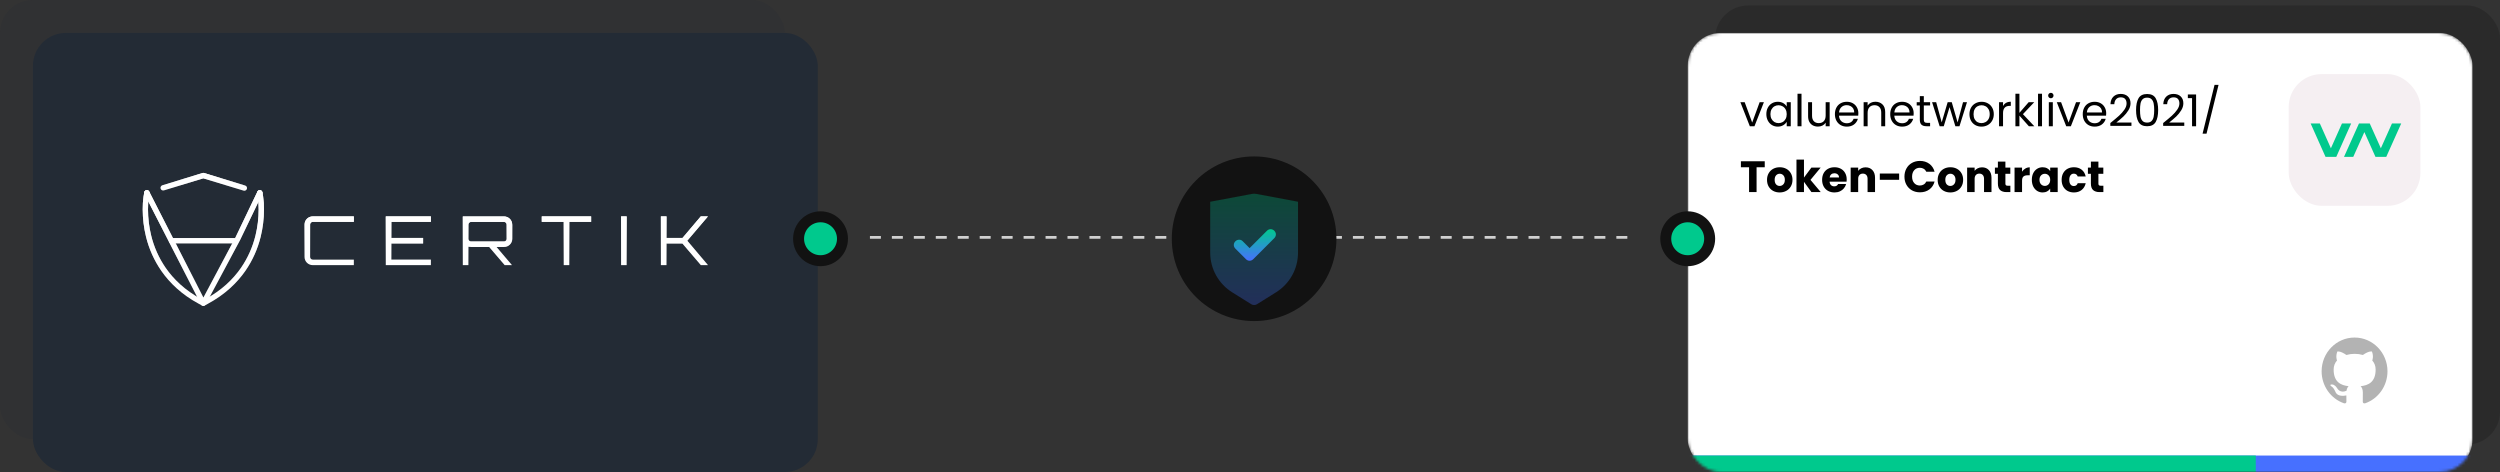 <svg width="911" height="172" viewBox="0 0 911 172" fill="none" xmlns="http://www.w3.org/2000/svg">
<rect x="0" y="0" width="911" height="172" fill="#333333" stroke="none"/>
<rect opacity="0.2" width="286" height="160" rx="12" fill="#232B35"/>
<rect x="12" y="12" width="286" height="160" rx="12" fill="#232B35"/>
<path fill-rule="evenodd" clip-rule="evenodd" d="M93.718 70.429L93.973 71.972C94.174 73.406 94.267 74.854 94.251 76.303C94.25 79.504 93.864 82.694 93.103 85.803C92.073 90.027 90.281 94.027 87.813 97.604C84.961 101.712 80.838 105.753 74.828 109L74.093 109.397L73.357 109C67.347 105.753 63.226 101.712 60.373 97.604C57.905 94.027 56.112 90.027 55.083 85.803C54.322 82.694 53.936 79.505 53.934 76.305C53.919 74.856 54.012 73.408 54.212 71.973L54.467 70.431C54.489 70.305 54.485 70.176 54.457 70.052C54.429 69.927 54.377 69.81 54.303 69.706C54.229 69.602 54.135 69.513 54.027 69.446C53.919 69.378 53.799 69.332 53.673 69.312C53.547 69.291 53.419 69.295 53.295 69.324C53.171 69.353 53.054 69.407 52.95 69.481C52.847 69.556 52.759 69.651 52.693 69.759C52.626 69.868 52.581 69.989 52.562 70.115L52.307 71.657C52.088 73.197 51.986 74.75 52.002 76.305C52.003 79.663 52.407 83.009 53.206 86.271C54.293 90.725 56.185 94.943 58.789 98.714C61.799 103.054 66.165 107.321 72.448 110.708L73.642 111.351C73.783 111.427 73.94 111.467 74.1 111.467C74.26 111.467 74.418 111.427 74.558 111.351L75.75 110.708C82.027 107.319 86.395 103.054 89.41 98.714C92.012 94.943 93.904 90.726 94.99 86.273C95.788 83.011 96.193 79.665 96.194 76.306C96.21 74.752 96.108 73.198 95.889 71.659L95.634 70.117C95.614 69.991 95.57 69.87 95.503 69.761C95.436 69.652 95.349 69.558 95.245 69.483C95.142 69.409 95.025 69.355 94.901 69.326C94.777 69.297 94.648 69.292 94.522 69.313C94.397 69.334 94.276 69.38 94.168 69.447C94.06 69.515 93.967 69.603 93.893 69.707C93.819 69.811 93.766 69.929 93.738 70.054C93.71 70.178 93.707 70.307 93.728 70.433L93.718 70.429Z" fill="white"/>
<path fill-rule="evenodd" clip-rule="evenodd" d="M93.718 70.429L93.973 71.972C94.174 73.406 94.267 74.854 94.251 76.303C94.25 79.504 93.864 82.694 93.103 85.803C92.073 90.027 90.281 94.027 87.813 97.604C84.961 101.712 80.838 105.753 74.828 109L74.093 109.397L73.357 109C67.347 105.753 63.226 101.712 60.373 97.604C57.905 94.027 56.112 90.027 55.083 85.803C54.322 82.694 53.936 79.505 53.934 76.305C53.919 74.856 54.012 73.408 54.212 71.973L54.467 70.431C54.489 70.305 54.485 70.176 54.457 70.052C54.429 69.927 54.377 69.81 54.303 69.706C54.229 69.602 54.135 69.513 54.027 69.446C53.919 69.378 53.799 69.332 53.673 69.312C53.547 69.291 53.419 69.295 53.295 69.324C53.171 69.353 53.054 69.407 52.95 69.481C52.847 69.556 52.759 69.651 52.693 69.759C52.626 69.868 52.581 69.989 52.562 70.115L52.307 71.657C52.088 73.197 51.986 74.75 52.002 76.305C52.003 79.663 52.407 83.009 53.206 86.271C54.293 90.725 56.185 94.943 58.789 98.714C61.799 103.054 66.165 107.321 72.448 110.708L73.642 111.351C73.783 111.427 73.94 111.467 74.1 111.467C74.26 111.467 74.418 111.427 74.558 111.351L75.75 110.708C82.027 107.319 86.395 103.054 89.41 98.714C92.012 94.943 93.904 90.726 94.99 86.273C95.788 83.011 96.193 79.665 96.194 76.306C96.21 74.752 96.108 73.198 95.889 71.659L95.634 70.117C95.614 69.991 95.57 69.87 95.503 69.761C95.436 69.652 95.349 69.558 95.245 69.483C95.142 69.409 95.025 69.355 94.901 69.326C94.777 69.297 94.648 69.292 94.522 69.313C94.397 69.334 94.276 69.38 94.168 69.447C94.06 69.515 93.967 69.603 93.893 69.707C93.819 69.811 93.766 69.929 93.738 70.054C93.71 70.178 93.707 70.307 93.728 70.433L93.718 70.429Z" fill="url(#paint0_linear)"/>
<path fill-rule="evenodd" clip-rule="evenodd" d="M59.745 69.379L74.096 64.987L88.767 69.473C89.012 69.547 89.277 69.52 89.503 69.398C89.729 69.277 89.897 69.071 89.972 68.825C90.046 68.579 90.021 68.314 89.9 68.087C89.78 67.861 89.575 67.691 89.33 67.615L74.377 63.042C74.194 62.986 73.998 62.986 73.814 63.042L59.18 67.517C59.058 67.554 58.944 67.614 58.845 67.695C58.746 67.776 58.664 67.875 58.604 67.988C58.543 68.101 58.506 68.224 58.493 68.351C58.48 68.479 58.493 68.607 58.53 68.73C58.567 68.852 58.628 68.966 58.709 69.064C58.79 69.163 58.89 69.245 59.003 69.305C59.115 69.365 59.239 69.402 59.366 69.414C59.493 69.426 59.621 69.413 59.743 69.375L59.745 69.379Z" fill="white"/>
<path fill-rule="evenodd" clip-rule="evenodd" d="M59.745 69.379L74.096 64.987L88.767 69.473C89.012 69.547 89.277 69.52 89.503 69.398C89.729 69.277 89.897 69.071 89.972 68.825C90.046 68.579 90.021 68.314 89.9 68.087C89.78 67.861 89.575 67.691 89.33 67.615L74.377 63.042C74.194 62.986 73.998 62.986 73.814 63.042L59.18 67.517C59.058 67.554 58.944 67.614 58.845 67.695C58.746 67.776 58.664 67.875 58.604 67.988C58.543 68.101 58.506 68.224 58.493 68.351C58.48 68.479 58.493 68.607 58.53 68.73C58.567 68.852 58.628 68.966 58.709 69.064C58.79 69.163 58.89 69.245 59.003 69.305C59.115 69.365 59.239 69.402 59.366 69.414C59.493 69.426 59.621 69.413 59.743 69.375L59.745 69.379Z" fill="url(#paint1_linear)"/>
<path fill-rule="evenodd" clip-rule="evenodd" d="M52.658 70.713L73.232 110.937C73.312 111.094 73.433 111.226 73.583 111.319C73.733 111.412 73.906 111.462 74.082 111.463C74.258 111.465 74.432 111.418 74.583 111.328C74.735 111.238 74.859 111.108 74.942 110.952L87.488 87.446L87.507 87.409L95.537 70.686C95.646 70.455 95.659 70.19 95.575 69.95C95.49 69.709 95.314 69.511 95.084 69.4C94.855 69.289 94.591 69.273 94.35 69.355C94.109 69.438 93.91 69.612 93.797 69.841L85.78 86.551L74.12 108.41L54.377 69.828C54.32 69.713 54.241 69.611 54.144 69.527C54.048 69.443 53.935 69.38 53.814 69.34C53.693 69.3 53.565 69.284 53.437 69.294C53.31 69.304 53.186 69.339 53.072 69.398C52.959 69.456 52.858 69.536 52.775 69.634C52.693 69.732 52.63 69.845 52.592 69.967C52.553 70.089 52.539 70.217 52.551 70.345C52.562 70.472 52.599 70.596 52.658 70.709V70.713Z" fill="white"/>
<path fill-rule="evenodd" clip-rule="evenodd" d="M52.658 70.713L73.232 110.937C73.312 111.094 73.433 111.226 73.583 111.319C73.733 111.412 73.906 111.462 74.082 111.463C74.258 111.465 74.432 111.418 74.583 111.328C74.735 111.238 74.859 111.108 74.942 110.952L87.488 87.446L87.507 87.409L95.537 70.686C95.646 70.455 95.659 70.19 95.575 69.95C95.49 69.709 95.314 69.511 95.084 69.4C94.855 69.289 94.591 69.273 94.35 69.355C94.109 69.438 93.91 69.612 93.797 69.841L85.78 86.551L74.12 108.41L54.377 69.828C54.32 69.713 54.241 69.611 54.144 69.527C54.048 69.443 53.935 69.38 53.814 69.34C53.693 69.3 53.565 69.284 53.437 69.294C53.31 69.304 53.186 69.339 53.072 69.398C52.959 69.456 52.858 69.536 52.775 69.634C52.693 69.732 52.63 69.845 52.592 69.967C52.553 70.089 52.539 70.217 52.551 70.345C52.562 70.472 52.599 70.596 52.658 70.709V70.713Z" fill="url(#paint2_linear)"/>
<path fill-rule="evenodd" clip-rule="evenodd" d="M62.506 88.713H85.385C85.641 88.713 85.887 88.611 86.068 88.43C86.249 88.249 86.35 88.003 86.35 87.746C86.35 87.49 86.249 87.244 86.068 87.062C85.887 86.881 85.641 86.779 85.385 86.779H62.506C62.25 86.779 62.005 86.881 61.824 87.062C61.643 87.244 61.541 87.49 61.541 87.746C61.541 88.003 61.643 88.249 61.824 88.43C62.005 88.611 62.25 88.713 62.506 88.713Z" fill="white"/>
<path fill-rule="evenodd" clip-rule="evenodd" d="M62.506 88.713H85.385C85.641 88.713 85.887 88.611 86.068 88.43C86.249 88.249 86.35 88.003 86.35 87.746C86.35 87.49 86.249 87.244 86.068 87.062C85.887 86.881 85.641 86.779 85.385 86.779H62.506C62.25 86.779 62.005 86.881 61.824 87.062C61.643 87.244 61.541 87.49 61.541 87.746C61.541 88.003 61.643 88.249 61.824 88.43C62.005 88.611 62.25 88.713 62.506 88.713Z" fill="url(#paint3_linear)"/>
<path fill-rule="evenodd" clip-rule="evenodd" d="M128.936 80.846H113.983C113.724 80.847 113.477 80.949 113.294 81.129C113.112 81.309 113.008 81.553 113.007 81.808V93.649C113.009 93.904 113.112 94.148 113.295 94.328C113.477 94.508 113.725 94.61 113.983 94.612H128.936V96.618H113.983C113.588 96.62 113.197 96.544 112.833 96.396C112.468 96.248 112.136 96.03 111.857 95.755C111.578 95.479 111.357 95.152 111.207 94.792C111.057 94.433 110.981 94.047 110.982 93.657V81.817C110.981 81.427 111.057 81.042 111.207 80.682C111.357 80.322 111.578 79.995 111.857 79.719C112.136 79.444 112.468 79.226 112.833 79.078C113.197 78.93 113.588 78.855 113.983 78.856H128.936V80.846ZM157.013 78.846V80.852H142.613V86.714H154.187V88.737H142.611V94.609H157.012V96.614H140.578V78.846H157.013Z" fill="white"/>
<path fill-rule="evenodd" clip-rule="evenodd" d="M128.936 80.846H113.983C113.724 80.847 113.477 80.949 113.294 81.129C113.112 81.309 113.008 81.553 113.007 81.808V93.649C113.009 93.904 113.112 94.148 113.295 94.328C113.477 94.508 113.725 94.61 113.983 94.612H128.936V96.618H113.983C113.588 96.62 113.197 96.544 112.833 96.396C112.468 96.248 112.136 96.03 111.857 95.755C111.578 95.479 111.357 95.152 111.207 94.792C111.057 94.433 110.981 94.047 110.982 93.657V81.817C110.981 81.427 111.057 81.042 111.207 80.682C111.357 80.322 111.578 79.995 111.857 79.719C112.136 79.444 112.468 79.226 112.833 79.078C113.197 78.93 113.588 78.855 113.983 78.856H128.936V80.846ZM157.013 78.846V80.852H142.613V86.714H154.187V88.737H142.611V94.609H157.012V96.614H140.578V78.846H157.013Z" fill="url(#paint4_linear)"/>
<path d="M186.666 81.832V87.037C186.668 87.426 186.591 87.812 186.441 88.171C186.291 88.531 186.07 88.858 185.791 89.133C185.512 89.409 185.18 89.627 184.816 89.775C184.451 89.923 184.06 89.999 183.666 89.997H180.916L186.566 96.608H183.891L178.265 89.997H171.657C171.331 89.981 171.005 89.948 170.681 89.898V96.608H168.648V78.872H183.65C184.045 78.87 184.436 78.946 184.8 79.094C185.165 79.242 185.497 79.46 185.775 79.735C186.054 80.01 186.275 80.337 186.426 80.697C186.576 81.057 186.652 81.443 186.651 81.832H186.666ZM171.664 87.975H183.666C183.791 87.976 183.915 87.953 184.031 87.906C184.147 87.86 184.253 87.791 184.341 87.703C184.43 87.616 184.5 87.512 184.547 87.397C184.594 87.283 184.618 87.16 184.616 87.037V81.832C184.618 81.706 184.595 81.582 184.548 81.465C184.501 81.349 184.431 81.243 184.342 81.153C184.255 81.061 184.15 80.989 184.034 80.94C183.917 80.891 183.791 80.867 183.664 80.869H171.662C171.404 80.87 171.157 80.972 170.974 81.153C170.791 81.333 170.688 81.577 170.687 81.832V87.037C170.684 87.162 170.708 87.286 170.758 87.402C170.808 87.517 170.881 87.62 170.975 87.705C171.066 87.793 171.173 87.862 171.292 87.909C171.41 87.955 171.537 87.977 171.664 87.975Z" fill="white"/>
<path d="M186.666 81.832V87.037C186.668 87.426 186.591 87.812 186.441 88.171C186.291 88.531 186.07 88.858 185.791 89.133C185.512 89.409 185.18 89.627 184.816 89.775C184.451 89.923 184.06 89.999 183.666 89.997H180.916L186.566 96.608H183.891L178.265 89.997H171.657C171.331 89.981 171.005 89.948 170.681 89.898V96.608H168.648V78.872H183.65C184.045 78.87 184.436 78.946 184.8 79.094C185.165 79.242 185.497 79.46 185.775 79.735C186.054 80.01 186.275 80.337 186.426 80.697C186.576 81.057 186.652 81.443 186.651 81.832H186.666ZM171.664 87.975H183.666C183.791 87.976 183.915 87.953 184.031 87.906C184.147 87.86 184.253 87.791 184.341 87.703C184.43 87.616 184.5 87.512 184.547 87.397C184.594 87.283 184.618 87.16 184.616 87.037V81.832C184.618 81.706 184.595 81.582 184.548 81.465C184.501 81.349 184.431 81.243 184.342 81.153C184.255 81.061 184.15 80.989 184.034 80.94C183.917 80.891 183.791 80.867 183.664 80.869H171.662C171.404 80.87 171.157 80.972 170.974 81.153C170.791 81.333 170.688 81.577 170.687 81.832V87.037C170.684 87.162 170.708 87.286 170.758 87.402C170.808 87.517 170.881 87.62 170.975 87.705C171.066 87.793 171.173 87.862 171.292 87.909C171.41 87.955 171.537 87.977 171.664 87.975Z" fill="url(#paint5_linear)"/>
<path fill-rule="evenodd" clip-rule="evenodd" d="M197.418 78.846H215.414V80.852H207.451V96.616H205.418V80.852H197.418V78.846ZM226.321 96.608V78.846H228.354V96.608H226.321ZM255.374 78.846H257.975L250.449 87.727L258 96.608H255.374L248.674 88.738H242.873V96.608H240.826V78.846H242.876V86.714H248.677L255.374 78.846Z" fill="white"/>
<path fill-rule="evenodd" clip-rule="evenodd" d="M197.418 78.846H215.414V80.852H207.451V96.616H205.418V80.852H197.418V78.846ZM226.321 96.608V78.846H228.354V96.608H226.321ZM255.374 78.846H257.975L250.449 87.727L258 96.608H255.374L248.674 88.738H242.873V96.608H240.826V78.846H242.876V86.714H248.677L255.374 78.846Z" fill="url(#paint6_linear)"/>
<rect x="625" y="2" width="286" height="160" rx="12" fill="#2A2A2A"/>
<mask id="mask0" mask-type="alpha" maskUnits="userSpaceOnUse" x="615" y="12" width="286" height="160">
<rect x="615" y="12" width="286" height="160" rx="12" fill="white"/>
</mask>
<g mask="url(#mask0)">
<rect x="615" y="12" width="286" height="160" rx="12" fill="white"/>
<rect x="615" y="166" width="286" height="12" fill="#4770FF"/>
<path d="M615 166H822V178H615V166Z" fill="#00C98D"/>
</g>
<rect x="834" y="27" width="48" height="48" rx="12" fill="#F5EFF2"/>
<path fill-rule="evenodd" clip-rule="evenodd" d="M847.421 57.158L842 45H845.355L849.379 54.026L853.408 45H856.763L851.342 57.158H847.421ZM869.554 57.158L875 45H871.629L867.583 54.026L863.541 45H859.604L854.158 57.158H857.528L861.575 48.131L865.617 57.158H869.554Z" fill="#00C98D"/>
<path d="M638.496 44.656L641.216 37.232H642.768L639.328 46H637.632L634.192 37.232H635.76L638.496 44.656ZM643.657 41.584C643.657 40.688 643.838 39.904 644.201 39.232C644.563 38.549 645.059 38.021 645.689 37.648C646.329 37.275 647.038 37.088 647.817 37.088C648.585 37.088 649.251 37.253 649.817 37.584C650.382 37.915 650.803 38.331 651.081 38.832V37.232H652.553V46H651.081V44.368C650.793 44.88 650.361 45.307 649.785 45.648C649.219 45.979 648.558 46.144 647.801 46.144C647.022 46.144 646.318 45.952 645.689 45.568C645.059 45.184 644.563 44.645 644.201 43.952C643.838 43.259 643.657 42.469 643.657 41.584ZM651.081 41.6C651.081 40.939 650.947 40.363 650.681 39.872C650.414 39.381 650.051 39.008 649.593 38.752C649.145 38.485 648.649 38.352 648.105 38.352C647.561 38.352 647.065 38.48 646.617 38.736C646.169 38.992 645.811 39.365 645.545 39.856C645.278 40.347 645.145 40.923 645.145 41.584C645.145 42.256 645.278 42.843 645.545 43.344C645.811 43.835 646.169 44.213 646.617 44.48C647.065 44.736 647.561 44.864 648.105 44.864C648.649 44.864 649.145 44.736 649.593 44.48C650.051 44.213 650.414 43.835 650.681 43.344C650.947 42.843 651.081 42.261 651.081 41.6ZM656.469 34.16V46H655.013V34.16H656.469ZM666.727 37.232V46H665.271V44.704C664.993 45.152 664.604 45.504 664.103 45.76C663.612 46.005 663.068 46.128 662.471 46.128C661.788 46.128 661.175 45.989 660.631 45.712C660.087 45.424 659.655 44.997 659.335 44.432C659.025 43.867 658.871 43.179 658.871 42.368V37.232H660.311V42.176C660.311 43.04 660.529 43.707 660.967 44.176C661.404 44.635 662.001 44.864 662.759 44.864C663.537 44.864 664.151 44.624 664.599 44.144C665.047 43.664 665.271 42.965 665.271 42.048V37.232H666.727ZM677.185 41.28C677.185 41.557 677.169 41.851 677.137 42.16H670.129C670.182 43.024 670.476 43.701 671.009 44.192C671.553 44.672 672.209 44.912 672.977 44.912C673.606 44.912 674.129 44.768 674.545 44.48C674.972 44.181 675.27 43.787 675.441 43.296H677.009C676.774 44.139 676.305 44.827 675.601 45.36C674.897 45.883 674.022 46.144 672.977 46.144C672.145 46.144 671.398 45.957 670.737 45.584C670.086 45.211 669.574 44.683 669.201 44C668.828 43.307 668.641 42.507 668.641 41.6C668.641 40.693 668.822 39.899 669.185 39.216C669.548 38.533 670.054 38.011 670.705 37.648C671.366 37.275 672.124 37.088 672.977 37.088C673.809 37.088 674.545 37.269 675.185 37.632C675.825 37.995 676.316 38.496 676.657 39.136C677.009 39.765 677.185 40.48 677.185 41.28ZM675.681 40.976C675.681 40.421 675.558 39.947 675.313 39.552C675.068 39.147 674.732 38.843 674.305 38.64C673.889 38.427 673.425 38.32 672.913 38.32C672.177 38.32 671.548 38.555 671.025 39.024C670.513 39.493 670.22 40.144 670.145 40.976H675.681ZM683.379 37.072C684.446 37.072 685.31 37.397 685.971 38.048C686.632 38.688 686.963 39.616 686.963 40.832V46H685.523V41.04C685.523 40.165 685.304 39.499 684.867 39.04C684.43 38.571 683.832 38.336 683.075 38.336C682.307 38.336 681.694 38.576 681.235 39.056C680.787 39.536 680.563 40.235 680.563 41.152V46H679.107V37.232H680.563V38.48C680.851 38.032 681.24 37.685 681.731 37.44C682.232 37.195 682.782 37.072 683.379 37.072ZM697.341 41.28C697.341 41.557 697.325 41.851 697.293 42.16H690.285C690.339 43.024 690.632 43.701 691.165 44.192C691.709 44.672 692.365 44.912 693.133 44.912C693.763 44.912 694.285 44.768 694.701 44.48C695.128 44.181 695.427 43.787 695.597 43.296H697.165C696.931 44.139 696.461 44.827 695.757 45.36C695.053 45.883 694.179 46.144 693.133 46.144C692.301 46.144 691.555 45.957 690.893 45.584C690.243 45.211 689.731 44.683 689.357 44C688.984 43.307 688.797 42.507 688.797 41.6C688.797 40.693 688.979 39.899 689.341 39.216C689.704 38.533 690.211 38.011 690.861 37.648C691.523 37.275 692.28 37.088 693.133 37.088C693.965 37.088 694.701 37.269 695.341 37.632C695.981 37.995 696.472 38.496 696.813 39.136C697.165 39.765 697.341 40.48 697.341 41.28ZM695.837 40.976C695.837 40.421 695.715 39.947 695.469 39.552C695.224 39.147 694.888 38.843 694.461 38.64C694.045 38.427 693.581 38.32 693.069 38.32C692.333 38.32 691.704 38.555 691.181 39.024C690.669 39.493 690.376 40.144 690.301 40.976H695.837ZM701.039 38.432V43.6C701.039 44.027 701.13 44.331 701.311 44.512C701.493 44.683 701.807 44.768 702.255 44.768H703.327V46H702.015C701.205 46 700.597 45.813 700.191 45.44C699.786 45.067 699.583 44.453 699.583 43.6V38.432H698.447V37.232H699.583V35.024H701.039V37.232H703.327V38.432H701.039ZM716.771 37.232L714.035 46H712.531L710.419 39.04L708.307 46H706.803L704.051 37.232H705.539L707.555 44.592L709.731 37.232H711.219L713.347 44.608L715.331 37.232H716.771ZM722.04 46.144C721.219 46.144 720.472 45.957 719.8 45.584C719.139 45.211 718.616 44.683 718.232 44C717.859 43.307 717.672 42.507 717.672 41.6C717.672 40.704 717.864 39.915 718.248 39.232C718.643 38.539 719.176 38.011 719.848 37.648C720.52 37.275 721.272 37.088 722.104 37.088C722.936 37.088 723.688 37.275 724.36 37.648C725.032 38.011 725.56 38.533 725.944 39.216C726.339 39.899 726.536 40.693 726.536 41.6C726.536 42.507 726.334 43.307 725.928 44C725.534 44.683 724.995 45.211 724.312 45.584C723.63 45.957 722.872 46.144 722.04 46.144ZM722.04 44.864C722.563 44.864 723.054 44.741 723.512 44.496C723.971 44.251 724.339 43.883 724.616 43.392C724.904 42.901 725.048 42.304 725.048 41.6C725.048 40.896 724.91 40.299 724.632 39.808C724.355 39.317 723.992 38.955 723.544 38.72C723.096 38.475 722.611 38.352 722.088 38.352C721.555 38.352 721.064 38.475 720.616 38.72C720.179 38.955 719.827 39.317 719.56 39.808C719.294 40.299 719.16 40.896 719.16 41.6C719.16 42.315 719.288 42.917 719.544 43.408C719.811 43.899 720.163 44.267 720.6 44.512C721.038 44.747 721.518 44.864 722.04 44.864ZM729.907 38.656C730.163 38.155 730.525 37.765 730.995 37.488C731.475 37.211 732.056 37.072 732.739 37.072V38.576H732.355C730.723 38.576 729.907 39.461 729.907 41.232V46H728.451V37.232H729.907V38.656ZM739.316 46L735.876 42.128V46H734.42V34.16H735.876V41.12L739.252 37.232H741.284L737.156 41.6L741.3 46H739.316ZM744.11 34.16V46H742.654V34.16H744.11ZM747.343 35.808C747.066 35.808 746.831 35.712 746.639 35.52C746.447 35.328 746.351 35.093 746.351 34.816C746.351 34.539 746.447 34.304 746.639 34.112C746.831 33.92 747.066 33.824 747.343 33.824C747.61 33.824 747.834 33.92 748.015 34.112C748.207 34.304 748.303 34.539 748.303 34.816C748.303 35.093 748.207 35.328 748.015 35.52C747.834 35.712 747.61 35.808 747.343 35.808ZM748.047 37.232V46H746.591V37.232H748.047ZM753.793 44.656L756.513 37.232H758.065L754.625 46H752.929L749.489 37.232H751.057L753.793 44.656ZM767.498 41.28C767.498 41.557 767.482 41.851 767.45 42.16H760.442C760.495 43.024 760.788 43.701 761.322 44.192C761.866 44.672 762.522 44.912 763.29 44.912C763.919 44.912 764.442 44.768 764.858 44.48C765.284 44.181 765.583 43.787 765.754 43.296H767.322C767.087 44.139 766.618 44.827 765.914 45.36C765.21 45.883 764.335 46.144 763.29 46.144C762.458 46.144 761.711 45.957 761.05 45.584C760.399 45.211 759.887 44.683 759.514 44C759.14 43.307 758.954 42.507 758.954 41.6C758.954 40.693 759.135 39.899 759.498 39.216C759.86 38.533 760.367 38.011 761.018 37.648C761.679 37.275 762.436 37.088 763.29 37.088C764.122 37.088 764.858 37.269 765.498 37.632C766.138 37.995 766.628 38.496 766.97 39.136C767.322 39.765 767.498 40.48 767.498 41.28ZM765.994 40.976C765.994 40.421 765.871 39.947 765.626 39.552C765.38 39.147 765.044 38.843 764.618 38.64C764.202 38.427 763.738 38.32 763.226 38.32C762.49 38.32 761.86 38.555 761.338 39.024C760.826 39.493 760.532 40.144 760.458 40.976H765.994ZM769.004 44.832C770.358 43.744 771.42 42.853 772.188 42.16C772.956 41.456 773.601 40.725 774.124 39.968C774.657 39.2 774.924 38.448 774.924 37.712C774.924 37.019 774.753 36.475 774.412 36.08C774.081 35.675 773.542 35.472 772.796 35.472C772.07 35.472 771.505 35.701 771.1 36.16C770.705 36.608 770.492 37.211 770.46 37.968H769.052C769.094 36.773 769.457 35.851 770.14 35.2C770.822 34.549 771.702 34.224 772.78 34.224C773.878 34.224 774.748 34.528 775.388 35.136C776.038 35.744 776.364 36.581 776.364 37.648C776.364 38.533 776.097 39.397 775.564 40.24C775.041 41.072 774.444 41.808 773.772 42.448C773.1 43.077 772.241 43.813 771.196 44.656H776.7V45.872H769.004V44.832ZM778.383 40.096C778.383 38.261 778.681 36.832 779.279 35.808C779.876 34.773 780.921 34.256 782.415 34.256C783.897 34.256 784.937 34.773 785.535 35.808C786.132 36.832 786.431 38.261 786.431 40.096C786.431 41.963 786.132 43.413 785.535 44.448C784.937 45.483 783.897 46 782.415 46C780.921 46 779.876 45.483 779.279 44.448C778.681 43.413 778.383 41.963 778.383 40.096ZM784.991 40.096C784.991 39.168 784.927 38.384 784.799 37.744C784.681 37.093 784.431 36.571 784.047 36.176C783.673 35.781 783.129 35.584 782.415 35.584C781.689 35.584 781.135 35.781 780.751 36.176C780.377 36.571 780.127 37.093 779.999 37.744C779.881 38.384 779.823 39.168 779.823 40.096C779.823 41.056 779.881 41.861 779.999 42.512C780.127 43.163 780.377 43.685 780.751 44.08C781.135 44.475 781.689 44.672 782.415 44.672C783.129 44.672 783.673 44.475 784.047 44.08C784.431 43.685 784.681 43.163 784.799 42.512C784.927 41.861 784.991 41.056 784.991 40.096ZM788.254 44.832C789.608 43.744 790.67 42.853 791.438 42.16C792.206 41.456 792.851 40.725 793.374 39.968C793.907 39.2 794.174 38.448 794.174 37.712C794.174 37.019 794.003 36.475 793.662 36.08C793.331 35.675 792.792 35.472 792.046 35.472C791.32 35.472 790.755 35.701 790.35 36.16C789.955 36.608 789.742 37.211 789.71 37.968H788.302C788.344 36.773 788.707 35.851 789.39 35.2C790.072 34.549 790.952 34.224 792.03 34.224C793.128 34.224 793.998 34.528 794.638 35.136C795.288 35.744 795.614 36.581 795.614 37.648C795.614 38.533 795.347 39.397 794.814 40.24C794.291 41.072 793.694 41.808 793.022 42.448C792.35 43.077 791.491 43.813 790.446 44.656H795.95V45.872H788.254V44.832ZM797.249 35.76V34.432H800.257V46H798.785V35.76H797.249ZM808.438 30.928L804.054 48.72H802.614L806.982 30.928H808.438ZM643.072 58.768V60.96H640.096V70H637.36V60.96H634.384V58.768H643.072ZM648.509 70.128C647.634 70.128 646.845 69.941 646.141 69.568C645.448 69.195 644.898 68.661 644.493 67.968C644.098 67.275 643.901 66.464 643.901 65.536C643.901 64.619 644.104 63.813 644.509 63.12C644.914 62.416 645.469 61.877 646.173 61.504C646.877 61.131 647.666 60.944 648.541 60.944C649.416 60.944 650.205 61.131 650.909 61.504C651.613 61.877 652.168 62.416 652.573 63.12C652.978 63.813 653.181 64.619 653.181 65.536C653.181 66.453 652.973 67.264 652.557 67.968C652.152 68.661 651.592 69.195 650.877 69.568C650.173 69.941 649.384 70.128 648.509 70.128ZM648.509 67.76C649.032 67.76 649.474 67.568 649.837 67.184C650.21 66.8 650.397 66.251 650.397 65.536C650.397 64.821 650.216 64.272 649.853 63.888C649.501 63.504 649.064 63.312 648.541 63.312C648.008 63.312 647.565 63.504 647.213 63.888C646.861 64.261 646.685 64.811 646.685 65.536C646.685 66.251 646.856 66.8 647.197 67.184C647.549 67.568 647.986 67.76 648.509 67.76ZM660.089 70L657.369 66.256V70H654.633V58.16H657.369V64.704L660.073 61.072H663.449L659.737 65.552L663.481 70H660.089ZM672.939 65.392C672.939 65.648 672.923 65.915 672.891 66.192H666.699C666.742 66.747 666.918 67.173 667.227 67.472C667.547 67.76 667.937 67.904 668.395 67.904C669.078 67.904 669.553 67.616 669.819 67.04H672.731C672.582 67.627 672.31 68.155 671.915 68.624C671.531 69.093 671.046 69.461 670.459 69.728C669.873 69.995 669.217 70.128 668.491 70.128C667.617 70.128 666.838 69.941 666.155 69.568C665.473 69.195 664.939 68.661 664.555 67.968C664.171 67.275 663.979 66.464 663.979 65.536C663.979 64.608 664.166 63.797 664.539 63.104C664.923 62.411 665.457 61.877 666.139 61.504C666.822 61.131 667.606 60.944 668.491 60.944C669.355 60.944 670.123 61.125 670.795 61.488C671.467 61.851 671.99 62.368 672.363 63.04C672.747 63.712 672.939 64.496 672.939 65.392ZM670.139 64.672C670.139 64.203 669.979 63.829 669.659 63.552C669.339 63.275 668.939 63.136 668.459 63.136C668.001 63.136 667.611 63.269 667.291 63.536C666.982 63.803 666.79 64.181 666.715 64.672H670.139ZM679.823 60.976C680.868 60.976 681.7 61.317 682.319 62C682.948 62.672 683.263 63.6 683.263 64.784V70H680.543V65.152C680.543 64.555 680.388 64.091 680.079 63.76C679.769 63.429 679.353 63.264 678.831 63.264C678.308 63.264 677.892 63.429 677.583 63.76C677.273 64.091 677.119 64.555 677.119 65.152V70H674.383V61.072H677.119V62.256C677.396 61.861 677.769 61.552 678.239 61.328C678.708 61.093 679.236 60.976 679.823 60.976ZM692.044 63.248V65.52H685.004V63.248H692.044ZM693.981 64.368C693.981 63.259 694.221 62.272 694.701 61.408C695.181 60.533 695.848 59.856 696.701 59.376C697.565 58.885 698.541 58.64 699.629 58.64C700.962 58.64 702.104 58.992 703.053 59.696C704.002 60.4 704.637 61.36 704.957 62.576H701.949C701.725 62.107 701.405 61.749 700.989 61.504C700.584 61.259 700.12 61.136 699.597 61.136C698.754 61.136 698.072 61.429 697.549 62.016C697.026 62.603 696.765 63.387 696.765 64.368C696.765 65.349 697.026 66.133 697.549 66.72C698.072 67.307 698.754 67.6 699.597 67.6C700.12 67.6 700.584 67.477 700.989 67.232C701.405 66.987 701.725 66.629 701.949 66.16H704.957C704.637 67.376 704.002 68.336 703.053 69.04C702.104 69.733 700.962 70.08 699.629 70.08C698.541 70.08 697.565 69.84 696.701 69.36C695.848 68.869 695.181 68.192 694.701 67.328C694.221 66.464 693.981 65.477 693.981 64.368ZM710.697 70.128C709.822 70.128 709.033 69.941 708.329 69.568C707.635 69.195 707.086 68.661 706.681 67.968C706.286 67.275 706.089 66.464 706.089 65.536C706.089 64.619 706.291 63.813 706.697 63.12C707.102 62.416 707.657 61.877 708.361 61.504C709.065 61.131 709.854 60.944 710.729 60.944C711.603 60.944 712.393 61.131 713.097 61.504C713.801 61.877 714.355 62.416 714.761 63.12C715.166 63.813 715.369 64.619 715.369 65.536C715.369 66.453 715.161 67.264 714.745 67.968C714.339 68.661 713.779 69.195 713.065 69.568C712.361 69.941 711.571 70.128 710.697 70.128ZM710.697 67.76C711.219 67.76 711.662 67.568 712.025 67.184C712.398 66.8 712.585 66.251 712.585 65.536C712.585 64.821 712.403 64.272 712.041 63.888C711.689 63.504 711.251 63.312 710.729 63.312C710.195 63.312 709.753 63.504 709.401 63.888C709.049 64.261 708.873 64.811 708.873 65.536C708.873 66.251 709.043 66.8 709.385 67.184C709.737 67.568 710.174 67.76 710.697 67.76ZM722.26 60.976C723.305 60.976 724.137 61.317 724.756 62C725.385 62.672 725.7 63.6 725.7 64.784V70H722.98V65.152C722.98 64.555 722.825 64.091 722.516 63.76C722.207 63.429 721.791 63.264 721.268 63.264C720.745 63.264 720.329 63.429 720.02 63.76C719.711 64.091 719.556 64.555 719.556 65.152V70H716.82V61.072H719.556V62.256C719.833 61.861 720.207 61.552 720.676 61.328C721.145 61.093 721.673 60.976 722.26 60.976ZM732.577 67.68V70H731.185C730.193 70 729.42 69.76 728.865 69.28C728.311 68.789 728.033 67.995 728.033 66.896V63.344H726.945V61.072H728.033V58.896H730.769V61.072H732.561V63.344H730.769V66.928C730.769 67.195 730.833 67.387 730.961 67.504C731.089 67.621 731.303 67.68 731.601 67.68H732.577ZM736.837 62.56C737.157 62.069 737.557 61.685 738.037 61.408C738.517 61.12 739.051 60.976 739.637 60.976V63.872H738.885C738.203 63.872 737.691 64.021 737.349 64.32C737.008 64.608 736.837 65.12 736.837 65.856V70H734.101V61.072H736.837V62.56ZM740.401 65.52C740.401 64.603 740.572 63.797 740.913 63.104C741.265 62.411 741.74 61.877 742.337 61.504C742.934 61.131 743.601 60.944 744.337 60.944C744.966 60.944 745.516 61.072 745.985 61.328C746.465 61.584 746.833 61.92 747.089 62.336V61.072H749.825V70H747.089V68.736C746.822 69.152 746.449 69.488 745.969 69.744C745.5 70 744.95 70.128 744.321 70.128C743.596 70.128 742.934 69.941 742.337 69.568C741.74 69.184 741.265 68.645 740.913 67.952C740.572 67.248 740.401 66.437 740.401 65.52ZM747.089 65.536C747.089 64.853 746.897 64.315 746.513 63.92C746.14 63.525 745.681 63.328 745.137 63.328C744.593 63.328 744.129 63.525 743.745 63.92C743.372 64.304 743.185 64.837 743.185 65.52C743.185 66.203 743.372 66.747 743.745 67.152C744.129 67.547 744.593 67.744 745.137 67.744C745.681 67.744 746.14 67.547 746.513 67.152C746.897 66.757 747.089 66.219 747.089 65.536ZM751.261 65.536C751.261 64.608 751.447 63.797 751.821 63.104C752.205 62.411 752.733 61.877 753.405 61.504C754.087 61.131 754.866 60.944 755.741 60.944C756.861 60.944 757.794 61.237 758.541 61.824C759.298 62.411 759.794 63.237 760.029 64.304H757.117C756.871 63.621 756.397 63.28 755.693 63.28C755.191 63.28 754.791 63.477 754.493 63.872C754.194 64.256 754.045 64.811 754.045 65.536C754.045 66.261 754.194 66.821 754.493 67.216C754.791 67.6 755.191 67.792 755.693 67.792C756.397 67.792 756.871 67.451 757.117 66.768H760.029C759.794 67.813 759.298 68.635 758.541 69.232C757.783 69.829 756.85 70.128 755.741 70.128C754.866 70.128 754.087 69.941 753.405 69.568C752.733 69.195 752.205 68.661 751.821 67.968C751.447 67.275 751.261 66.464 751.261 65.536ZM766.468 67.68V70H765.076C764.084 70 763.311 69.76 762.756 69.28C762.201 68.789 761.924 67.995 761.924 66.896V63.344H760.836V61.072H761.924V58.896H764.66V61.072H766.452V63.344H764.66V66.928C764.66 67.195 764.724 67.387 764.852 67.504C764.98 67.621 765.193 67.68 765.492 67.68H766.468Z" fill="black"/>
<path d="M858 123C851.37 123 846 128.506 846 135.304C845.999 137.887 846.791 140.405 848.263 142.5C849.736 144.595 851.815 146.162 854.206 146.978C854.806 147.085 855.03 146.716 855.03 146.392C855.03 146.1 855.014 145.132 855.014 144.101C852 144.671 851.22 143.348 850.98 142.655C850.844 142.301 850.26 141.21 849.75 140.917C849.33 140.687 848.73 140.117 849.734 140.102C850.68 140.086 851.354 140.994 851.58 141.363C852.66 143.224 854.386 142.701 855.074 142.379C855.18 141.579 855.494 141.041 855.84 140.734C853.17 140.426 850.38 139.364 850.38 134.658C850.38 133.319 850.844 132.213 851.61 131.351C851.49 131.043 851.07 129.782 851.73 128.09C851.73 128.09 852.734 127.768 855.03 129.352C856.007 129.074 857.016 128.935 858.03 128.937C859.05 128.937 860.07 129.074 861.03 129.351C863.324 127.752 864.33 128.091 864.33 128.091C864.99 129.783 864.57 131.044 864.45 131.352C865.214 132.213 865.68 133.304 865.68 134.658C865.68 139.38 862.876 140.426 860.206 140.734C860.64 141.117 861.016 141.856 861.016 143.01C861.016 144.655 861 145.977 861 146.393C861 146.716 861.226 147.1 861.826 146.976C864.208 146.152 866.278 144.582 867.744 142.488C869.21 140.394 869.999 137.882 870 135.304C870 128.506 864.63 123 858 123Z" fill="#B3B3B3"/>
<circle cx="299" cy="87" r="8" fill="#00C98D" stroke="#121212" stroke-width="4"/>
<line x1="317" y1="86.5" x2="597" y2="86.5" stroke="#D0D0D0" stroke-dasharray="4 4"/>
<circle cx="457" cy="87" r="30" fill="#121212"/>
<path opacity="0.3" fill-rule="evenodd" clip-rule="evenodd" d="M441 73.513L456.263 70.651C456.75 70.56 457.25 70.56 457.737 70.651L473 73.513V92.079C473 97.948 469.977 103.403 465 106.513L458.06 110.851C457.411 111.256 456.589 111.256 455.94 110.851L449 106.513C444.023 103.403 441 97.948 441 92.079V73.513Z" fill="url(#paint7_linear)"/>
<path fill-rule="evenodd" clip-rule="evenodd" d="M455.352 95.013C454.872 95.013 454.393 94.822 454.01 94.438L450.177 90.605C449.41 89.838 449.41 88.688 450.177 87.921C450.943 87.155 452.189 87.155 452.86 87.921L455.352 90.413L461.677 84.088C462.443 83.322 463.593 83.322 464.36 84.088C465.127 84.855 465.127 86.005 464.36 86.772L456.693 94.438C456.31 94.822 455.831 95.013 455.352 95.013Z" fill="url(#paint8_linear)"/>
<circle cx="615" cy="87" r="8" fill="#00C98D" stroke="#121212" stroke-width="4"/>
<defs>
<linearGradient id="paint0_linear" x1="74.098" y1="69.299" x2="74.098" y2="111.467" gradientUnits="userSpaceOnUse">
<stop stop-color="white"/>
<stop offset="1" stop-color="white" stop-opacity="0"/>
</linearGradient>
<linearGradient id="paint1_linear" x1="74.251" y1="63" x2="74.251" y2="69.514" gradientUnits="userSpaceOnUse">
<stop stop-color="white"/>
<stop offset="1" stop-color="white" stop-opacity="0"/>
</linearGradient>
<linearGradient id="paint2_linear" x1="74.088" y1="69.291" x2="74.088" y2="111.464" gradientUnits="userSpaceOnUse">
<stop stop-color="white"/>
<stop offset="1" stop-color="white" stop-opacity="0"/>
</linearGradient>
<linearGradient id="paint3_linear" x1="73.946" y1="86.779" x2="73.946" y2="88.713" gradientUnits="userSpaceOnUse">
<stop stop-color="white"/>
<stop offset="1" stop-color="white" stop-opacity="0"/>
</linearGradient>
<linearGradient id="paint4_linear" x1="133.998" y1="78.846" x2="133.998" y2="96.618" gradientUnits="userSpaceOnUse">
<stop stop-color="white"/>
<stop offset="1" stop-color="white" stop-opacity="0"/>
</linearGradient>
<linearGradient id="paint5_linear" x1="177.657" y1="78.872" x2="177.657" y2="96.608" gradientUnits="userSpaceOnUse">
<stop stop-color="white"/>
<stop offset="1" stop-color="white" stop-opacity="0"/>
</linearGradient>
<linearGradient id="paint6_linear" x1="227.709" y1="78.846" x2="227.709" y2="96.616" gradientUnits="userSpaceOnUse">
<stop stop-color="white"/>
<stop offset="1" stop-color="white" stop-opacity="0"/>
</linearGradient>
<linearGradient id="paint7_linear" x1="457" y1="70.583" x2="457" y2="111.155" gradientUnits="userSpaceOnUse">
<stop stop-color="#00C98D"/>
<stop offset="1" stop-color="#4770FF"/>
</linearGradient>
<linearGradient id="paint8_linear" x1="457.268" y1="83.513" x2="457.268" y2="95.013" gradientUnits="userSpaceOnUse">
<stop stop-color="#00C98D"/>
<stop offset="1" stop-color="#4770FF"/>
</linearGradient>
</defs>
</svg>
